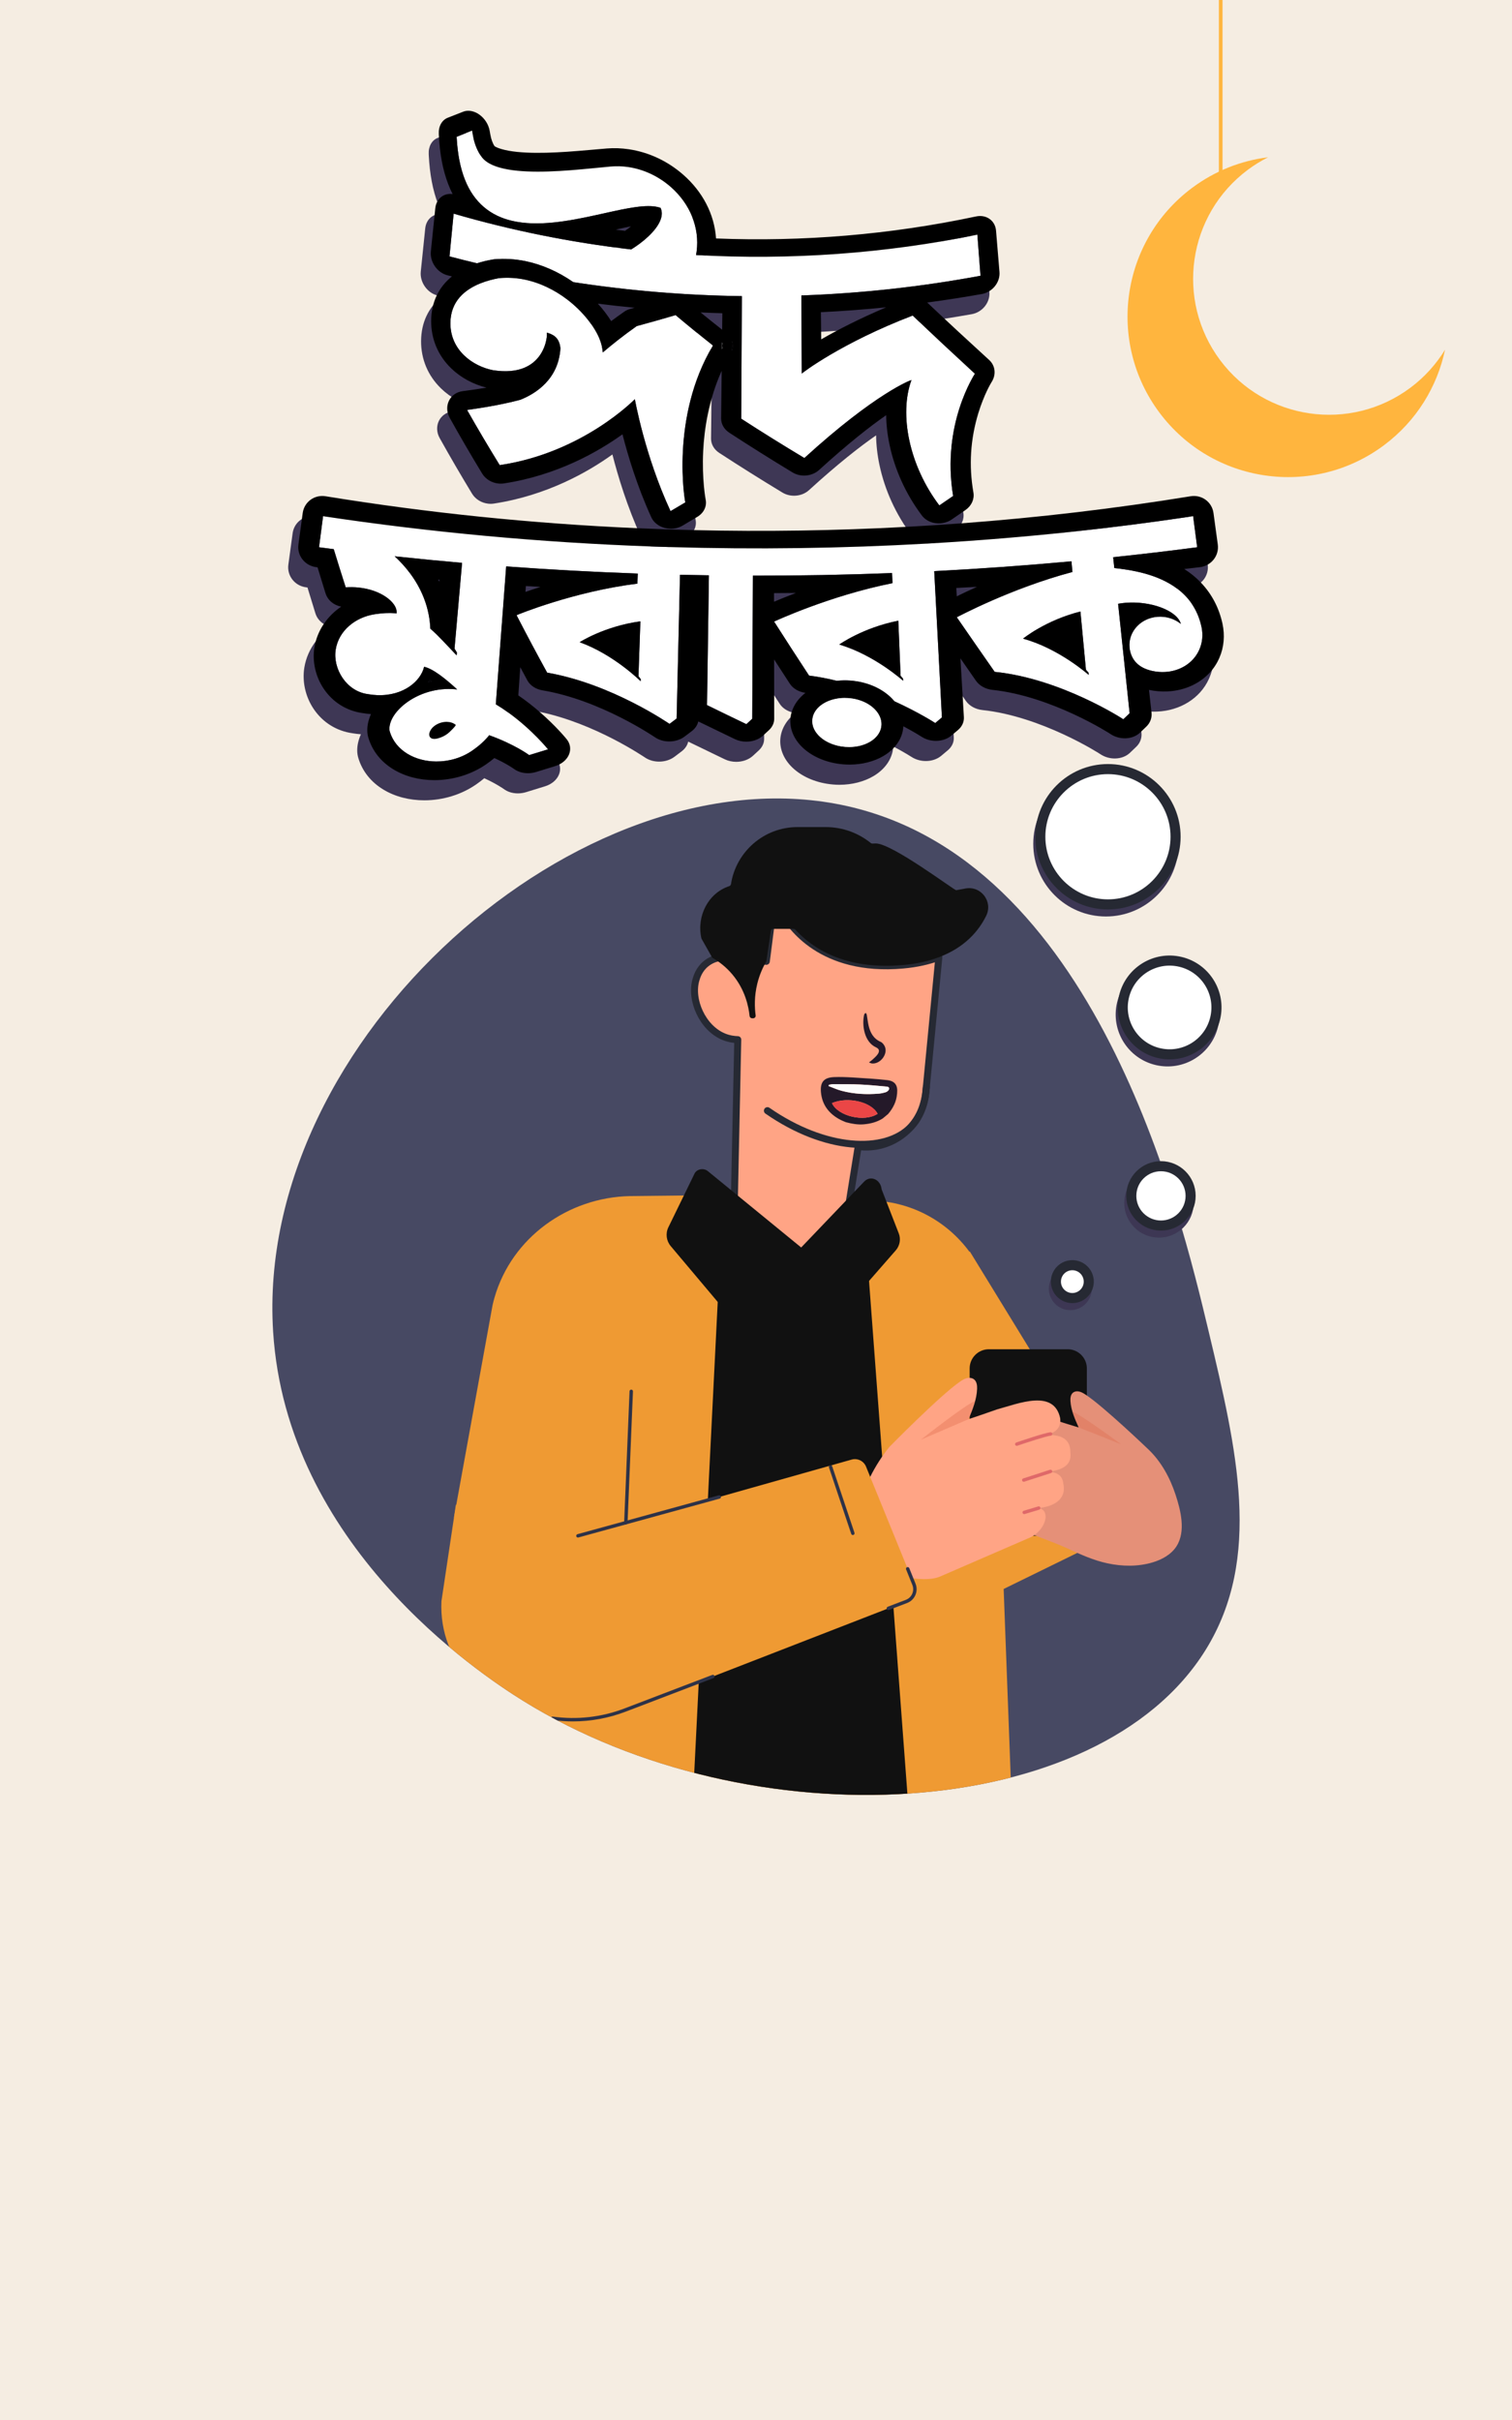 <?xml version="1.0" encoding="UTF-8"?><svg xmlns="http://www.w3.org/2000/svg" xmlns:xlink="http://www.w3.org/1999/xlink" viewBox="0 0 1500 2400"><defs><style>.c{fill:#241929;}.c,.d,.e,.f,.g,.h,.i,.j,.k,.l,.m,.n,.o,.p,.q,.r,.s,.t{stroke-width:0px;}.d{fill:#f5ede2;}.e{fill:#df6969;}.f{fill:#262933;}.u{stroke-width:6.919px;}.u,.v,.w,.x{stroke-linecap:round;stroke-linejoin:round;}.u,.v,.x{stroke:#262933;}.u,.h{fill:#ffa485;}.v,.j{fill:#fff;}.v,.w{stroke-width:10px;}.g{fill:#3e3755;}.y{isolation:isolate;}.z{clip-path:url(#b);}.w{stroke:#3d3754;}.w,.k{fill:#3d3754;}.l,.aa{fill:#474963;}.m{fill:#eb4646;}.n{fill:#ffb53e;}.o{fill:#2d3248;}.p{fill:#e59078;}.q{fill:#fdfdfd;}.ab{mix-blend-mode:multiply;}.x{fill:none;stroke-width:7px;}.r{fill:#e06a4b;opacity:.36;}.s{fill:#ef9a33;}.t{fill:#111;}</style><clipPath id="b"><path class="l" d="M1199.08,1320.521c27.866,116.886,53.485,224.336-2.842,315.465-106.605,172.472-450.934,191.063-677.149,50.853-45.356-28.112-234.841-154.765-248.138-366.318-18.245-290.284,305.607-575.16,563.962-522.273,251.95,51.576,335.656,402.683,364.166,522.273Z"/></clipPath></defs><g class="y"><g id="a"><rect class="d" width="1500" height="2400"/><path class="g" d="M1202.768,638.495c-3.33-15.32-10.29-28.73-20.47-39.71-5.04-5.45-10.88-10.3-17.45-14.48,1.06-.12,2.12-.24,3.18-.37,4.08-.47,8.16-.95,12.23-1.43,4.13-.49,7.97-2.17,11.04-4.79,1-.84,1.92-1.79,2.74-2.82,3.35-4.22,4.81-9.61,4.08-14.91,0-.01,0-.03-.01-.04-1.41-10.39-2.83-20.76-4.25-31.14-.88-6.43-4.69-11.62-9.89-14.48-1.4-.78-2.9-1.38-4.47-1.79-2.65-.69-5.5-.85-8.41-.37-35.03,5.71-70.3,10.71-105.75,14.99-.07.02-.14.02-.21.03-246.23,29.74-501.32,25.12-744.8-13.86-2.42-.38-4.84-.77-7.25-1.16-4.75-.78-9.56.12-13.57,2.55-.48.29-.95.6-1.4.93-4.27,3.12-7.08,7.86-7.8,13.17-1.42,10.39-2.83,20.79-4.24,31.18-1.52,11.07,6.47,21.18,17.86,22.51.37.04.73.09,1.1.13,2.59,8.6,5.21,17.14,7.87,25.63,1.4,4.48,4.4,8.16,8.31,10.57,2.18,1.36,4.65,2.32,7.28,2.81-5.88,3.97-11.03,8.81-15.22,14.32-5.77,7.58-9.74,16.42-11.33,25.98-2.3,13.81,1,28.91,9.23,41.13,9.08,13.51,22.89,21.99,38.78,24.16,2.7.44,5.41.77,8.1.97-2.38,5.3-3.66,10.69-3.67,15.9-.01,2.68.39,5.36,1.2,7.97,3.95,12.84,12.51,23.58,24.79,31,11.6,7.01,25.7,10.63,40.64,10.63,18.64-.01,37.05-5.75,51.63-15.95,2.76-1.93,5.36-3.92,7.8-5.95,11.82,5.4,18.65,10.19,19.21,10.59,3.86,2.93,8.85,4.43,14.03,4.44,2.76,0,5.58-.41,8.32-1.26,6.25-1.93,12.49-3.86,18.72-5.77,6.42-1.97,11.47-6.16,13.69-11.36,1.46-3.41,1.61-7,.51-10.34-.56-1.75-1.48-3.44-2.73-4.99-.34-.43-3.44-4.24-8.8-9.88-8.28-8.71-21.96-21.8-39.17-33.57.07-.96.13-1.93.2-2.89.57-8.36,1.16-16.71,1.73-25.07,2.33,4.36,4.67,8.71,7.02,13.05,2.78,5.13,8.36,8.79,15.03,9.89,2.38.4,4.74.84,7.1,1.33,54.94,11.27,103.8,44.85,104.43,45.18,4.02,2.77,9.02,4.16,14.05,4.18,5.53.03,11.1-1.6,15.4-4.85,2.35-1.78,4.7-3.56,7.04-5.33,3.45-2.61,5.71-6.01,6.52-9.67,12.05,5.89,24.16,11.73,36.33,17.56,3.51,1.68,7.42,2.5,11.3,2.5,6.21,0,12.34-2.08,16.63-6.02,1.94-1.78,3.87-3.56,5.8-5.35,3.41-3.14,5.27-7.15,5.26-11.29,0-1.44,0-2.89-.01-4.33-.02-18.19-.05-36.36-.08-54.54,3.34,5.18,6.69,10.36,10.05,15.53,1.85,2.85,3.7,5.7,5.56,8.54,2.52,3.86,6.75,6.79,11.77,8.26,1.19.34,2.43.61,3.7.79-1.72,1.35-3.32,2.78-4.77,4.29-4.58,4.74-7.78,10.23-9.27,16.12-2.83,11.09.64,22.84,9.67,32.26,8.52,8.89,21.18,15.1,35.59,17.46,4.2.69,8.48,1.04,12.72,1.03,12.25-.02,24.17-3.06,33.51-8.57,10.13-5.99,16.86-14.64,19-24.35.22-1,.38-2.01.49-3.02.09-.69.14-1.38.18-2.07.4.21.79.42,1.18.63,10.46,5.59,16.77,9.64,17,9.8,4.23,2.74,9.34,4.08,14.36,4.04,5.54-.05,10.97-1.78,15.02-5.16,2.21-1.85,4.42-3.7,6.62-5.56,4.05-3.4,6.16-8.05,5.88-12.87-.07-1.17-.14-2.33-.21-3.5-1.07-18.24-2.15-36.49-3.22-54.73,4.06,5.85,8.12,11.72,12.21,17.6,1.07,1.53,2.13,3.06,3.2,4.59,3.43,4.93,9.46,8.29,16.25,9.04,58.76,6.18,116.56,43.27,117.3,43.88,4.38,2.88,9.56,4.26,14.58,4.17,5.52-.1,10.84-2,14.68-5.65,2.1-2,4.19-4,6.28-6.02,3.83-3.69,5.66-8.7,5.08-13.86-.05-.43-.09-.85-.14-1.28-.79-7.06-1.58-14.13-2.36-21.19,4.1.87,8.25,1.38,12.4,1.53,1.91.07,3.82.06,5.72-.02,22.71-.95,42.41-13.07,51.13-32.04.19-.42.37-.83.55-1.23,1.14-2.59,2.05-5.26,2.76-8,2.12-8.31,2.23-17.17.33-25.96ZM873.948,721.945c-2.54,11.24-15.85,18.85-31.42,18.9-2.65.01-5.37-.2-8.1-.64-18.81-3.07-31.32-16.12-28.06-29.16,2.23-8.93,11.17-15.56,22.53-17.91,2.81-.59,5.77-.91,8.81-.94,2.62-.02,5.3.17,8,.6,11.95,1.89,21.47,7.99,25.93,15.62,2.45,4.19,3.37,8.85,2.31,13.53ZM424.678,594.825c.43.04.86.08,1.28.11-.06.67-.12,1.33-.19,1.99-.35-.7-.72-1.4-1.09-2.1ZM511.698,601.205c4.81.3,9.64.58,14.46.86-5.56,1.76-10.55,3.43-14.86,4.94.13-1.94.26-3.87.4-5.8ZM757.878,616.765c-.01-2.85-.01-5.69-.02-8.54,7.24-.03,14.47-.08,21.71-.15-8.87,3.36-16.25,6.38-21.69,8.69ZM939.178,611.395c-.16-2.75-.32-5.51-.48-8.27,6.82-.35,13.64-.73,20.46-1.12-8.03,3.61-14.8,6.85-19.98,9.39Z"/><path class="g" d="M434.04,293.057c1.432.362,2.867.714,4.301,1.071-13.23,10.712-20.47,25.678-20.594,44.119-.078,17.86,6.688,34.295,19.82,47.019,9.408,9.134,21.75,15.835,35.038,19.15-7.245,1.252-15.079,2.419-23.572,3.5-6.032.765-11.081,4.268-13.632,9.49-2.549,5.219-2.291,11.535.743,16.976,10.476,18.783,21.198,37.168,32.151,55.206,3.38,5.573,9.441,9.203,16.004,9.928,1.889.209,3.819.179,5.737-.113,52.215-7.992,92.902-31.001,117.507-48.696,5.578,21.8,14.697,51.866,28.585,82.31,2.297,5.039,7.175,8.937,13.232,10.549,1.77.471,3.583.733,5.39.791,4.378.14,8.725-.913,12.365-3.066,4.92-2.909,9.827-5.827,14.722-8.755,6.368-3.809,9.545-10.386,8.237-16.938-.044-.171-3.866-20.252-2.472-48.276,1.02-21.209,5.344-50.697,18.348-79.572-.182,15.722-.365,31.444-.547,47.166-.066,5.546,2.917,10.826,8.051,14.176,20.665,13.486,41.596,26.585,62.777,39.416,3.608,2.185,7.82,3.21,11.996,3.121,5.263-.112,10.466-1.993,14.331-5.52,28.446-25.954,50.55-43.246,66.593-54.361.094,9.372,1.187,19.18,3.314,29.279,5.24,24.898,16.274,49.192,32.195,70.314,3.054,4.053,7.967,6.79,13.56,7.532,1.545.206,3.103.253,4.645.15,4.04-.272,7.97-1.58,11.26-3.817,4.583-3.113,9.151-6.249,13.704-9.411,5.998-4.162,8.998-10.847,7.859-17.344-4.701-26.894-2.914-53.158,4.837-78.608,5.664-18.577,12.61-30.01,13.08-30.764,4.884-7.438,3.839-16.481-2.276-22.055-20.858-19.034-41.349-37.978-61.482-57.007,18.129-2.419,36.202-5.233,54.2-8.441,5.042-.898,9.728-3.712,13.008-7.819,3.281-4.105,4.885-9.16,4.482-14.001-1.135-13.678-2.27-27.356-3.404-41.032-.844-10.042-9.695-16.229-19.841-14.061-84.76,17.998-171.552,25.27-257.955,21.816-1.538-23.975-13.336-46.5-32.726-63.386-15.523-13.509-34.009-22.086-53.696-25.06-7.338-1.103-14.725-1.37-21.978-.776-9.415.786-19.354,1.715-28.97,2.475-27.006,2.221-57.676,3.317-75.362-1.865-4.307-1.249-6.281-2.431-6.912-2.858-1.944-2.768-3.429-6.87-4.314-11.932-.003-.017-.005-.034-.009-.049-.195-1.098-.389-2.196-.582-3.295-1.11-6.29-4.892-12.225-10.118-15.995-1.774-1.279-3.641-2.251-5.526-2.904-3.671-1.267-7.414-1.324-10.691-.031-5.059,1.996-10.129,3.98-15.208,5.951-5.828,2.256-9.305,8.469-8.935,16.028.023.463.046.926.069,1.389.939,18.651,3.944,34.521,9.258,48.378,1.32,3.442,2.784,6.747,4.391,9.916-3.802-.514-7.468.246-10.472,2.241-3.764,2.498-6.181,6.746-6.703,11.797-1.471,14.268-2.941,28.534-4.41,42.799-1.09,10.473,6.308,21.174,16.597,23.752ZM615.981,244.483c-1.837,1.51-3.824,3.008-5.918,4.456-3.047-.388-6.092-.791-9.135-1.206,5.145-1.175,10.25-2.306,15.053-3.25ZM615.194,326.394c-2.13.562-4.109,1.462-5.85,2.677-4.69,3.268-9.021,6.407-13.012,9.392-3.654-5.848-8.138-11.694-13.244-17.313,12.145,1.534,24.313,2.895,36.501,4.076-1.465.389-2.929.783-4.396,1.169ZM685.043,329.855c7.188.322,14.378.591,21.57.792-.063,5.44-.126,10.881-.189,16.322-7.168-5.636-14.295-11.339-21.381-17.113ZM804.366,329.617c21.622-1.059,43.215-2.671,64.749-4.835-26.823,11.366-48.464,22.546-64.434,31.8-.104-8.988-.209-17.976-.315-26.965Z"/><path class="j" d="M1191.988,621.795c-10.32-48.21-61.99-55.7-86.52-58.46-.38-3.58-.76-7.17-1.14-10.75,27.89-2.93,55.68-6.21,83.36-9.85-1.35-10.27-2.69-20.54-4.03-30.81-282.84,42.56-580.31,42.56-863.15,0-1.34,10.27-2.67,20.54-4.01,30.81,4.86.64,9.73,1.27,14.6,1.89,3.88,12.74,7.84,25.37,11.87,37.88,4.45-.3,8.66-.21,12.61.17,22.97,2.31,37.28,14.72,37.87,23.51.05.68.05,1.39.03,2.1-.51-.05-1.02-.1-1.53-.14-5.97-.46-12.62-.17-20.24,1.02-19.06,2.94-35.61,16.16-38.64,34.93-3.09,18.98,10.44,41.42,31.82,44.29,3.22.57,6.33.9,9.33,1.02,26.47.97,43.36-14.3,46.51-28.13,8.79,1.85,21.17,11.76,32.82,22.47-1.88-.21-3.75-.35-5.6-.41-33.37-1.32-61.62,21.68-61.64,39.5,0,1.07.19,2.12.51,3.14,5.86,18.64,25.08,29.11,45.86,29.23,12.42.09,25.36-3.47,36.22-11.07,6.09-4.25,11.88-9.27,16.41-14.98,25.25,9,39.67,19.69,39.67,19.71,6.23-1.91,12.44-3.81,18.64-5.7,0-.01-21.06-26.23-51.74-44.69,3.43-45.59,6.85-91.17,10.27-136.75,43.39,3.2,86.93,5.56,130.55,7.09-.11,3.33-.23,6.67-.35,10-63.32,7.8-119.82,31.16-119.9,31.29,9.92,19.23,20.04,38.21,30.37,56.99,64.21,11.08,121.26,50.82,121.4,50.81,2.35-1.78,4.69-3.55,7.04-5.32,1.11-47.52,2.22-95.04,3.34-142.56,9.56.22,19.12.39,28.69.53-.63,42.9-1.26,85.81-1.89,128.71,12.94,6.35,25.95,12.65,39.04,18.92,1.94-1.78,3.87-3.56,5.81-5.34.22-47.31.45-94.63.66-141.95,46.06.07,92.12-.79,138.08-2.58.13,3.34.27,6.68.4,10.02-62.54,12.44-117.37,38.06-117.43,38.1,11.38,17.87,22.95,35.71,34.69,53.57,9.33,1.17,18.57,2.96,27.53,5.19,2.34-.27,4.71-.41,7.1-.44,4.13-.05,8.31.26,12.42.9,14.08,2.21,26.57,8.28,35.21,17.17.84.86,1.64,1.75,2.39,2.65,24.42,11.13,40.43,21.5,40.51,21.58,2.21-1.85,4.42-3.7,6.63-5.55-2.55-48.36-5.09-96.72-7.63-145.08,45.53-2.34,90.94-5.59,136.12-9.76.33,3.53.66,7.06.99,10.59-61.37,16.27-114.61,44.91-114.71,44.91,12.34,17.91,24.86,35.94,37.58,54.14,65.3,6.49,127.41,46.76,127.59,47.05,2.1-2,4.19-4,6.28-6.01-3.81-36.18-7.63-72.37-11.44-108.55,2.37-.44,4.79-.75,7.22-.96,24.47-2.1,51.23,7.36,55.05,20.9-6.26-5.04-14.57-7.77-23.35-7.04-.07,0-.14.01-.2.01-18.25,1.67-30.45,17.4-26.87,33.69,2.47,11.19,10.49,17.53,22.3,20.06,4.17.89,8.33,1.21,12.38.99,14.65-.76,27.68-8.59,33.64-21.3.15-.31.29-.61.42-.92,3.13-6.98,3.79-14.82,2.18-22.43ZM450.918,643.255c.79,1.3,1.58,2.6,2.37,3.9-.09.94-.17,1.89-.25,2.83-9.82-10.22-17.82-19.37-26.13-26.5-.35-8.74-2-19.06-6.31-30.17-7.26-18.72-19.1-32.41-29.08-41.62,22.24,2.39,44.54,4.56,66.89,6.51-2.5,28.35-4.99,56.7-7.49,85.05ZM635.568,675.595c-.03,0-26.46-26.44-60.5-38.69.02-.04,24.38-15.78,60.23-20.7-.63,18.12-1.26,36.25-1.89,54.38.74.97,1.48,1.95,2.23,2.93-.03.69-.05,1.39-.07,2.08ZM832.608,639.215c.02-.02,23.18-16.63,58.57-23.64.75,18.2,1.5,36.4,2.25,54.6.82.95,1.63,1.9,2.45,2.86.03.7.06,1.4.09,2.1-.04-.04-28.42-25.61-63.36-35.92ZM1014.918,633.385c.01,0,22.15-18.14,56.94-26.94l5.46,57.75c.87.99,1.73,1.98,2.6,2.97.07.74.14,1.48.21,2.22-.04-.07-29.82-26.46-65.21-36Z"/><path class="i" d="M426.218,674.475c-.48.75-.99,1.48-1.53,2.21,1.18-.3,2.38-.58,3.57-.82-.72-.51-1.4-.97-2.04-1.39ZM452.058,718.795c-2.43-1.93-5.48-2.84-8.64-2.91-7.54-.17-15.72,4.44-17.45,11.09-.49,1.88,0,4.02,1.78,5.09.86.52,1.89.73,2.96.75,1.19.02,2.43-.19,3.58-.49,3.61-.93,6.99-2.57,9.8-4.73.65-.5,1.26-1.02,1.85-1.57.79-.74,6.94-6.57,6.12-7.23ZM452.058,718.795c-2.43-1.93-5.48-2.84-8.64-2.91-7.54-.17-15.72,4.44-17.45,11.09-.49,1.88,0,4.02,1.78,5.09.86.52,1.89.73,2.96.75,1.19.02,2.43-.19,3.58-.49,3.61-.93,6.99-2.57,9.8-4.73.65-.5,1.26-1.02,1.85-1.57.79-.74,6.94-6.57,6.12-7.23ZM452.058,718.795c-2.43-1.93-5.48-2.84-8.64-2.91-7.54-.17-15.72,4.44-17.45,11.09-.49,1.88,0,4.02,1.78,5.09.86.52,1.89.73,2.96.75,1.19.02,2.43-.19,3.58-.49,3.61-.93,6.99-2.57,9.8-4.73.65-.5,1.26-1.02,1.85-1.57.79-.74,6.94-6.57,6.12-7.23ZM452.058,718.795c-2.43-1.93-5.48-2.84-8.64-2.91-7.54-.17-15.72,4.44-17.45,11.09-.49,1.88,0,4.02,1.78,5.09.86.52,1.89.73,2.96.75,1.19.02,2.43-.19,3.58-.49,3.61-.93,6.99-2.57,9.8-4.73.65-.5,1.26-1.02,1.85-1.57.79-.74,6.94-6.57,6.12-7.23Z"/><path class="i" d="M1212.768,618.495c-3.44-15.82-10.75-29.6-21.47-40.78-4.81-5.01-10.31-9.5-16.45-13.41,5.14-.59,10.28-1.19,15.41-1.8,2.8-.33,5.47-1.21,7.85-2.56,2.28-1.29,4.29-2.99,5.93-5.05,3.35-4.22,4.81-9.61,4.08-14.91-1.42-10.4-2.84-20.79-4.26-31.18-1.52-11.07-11.7-18.47-22.77-16.64-74.8,12.19-150.71,21.14-227.14,26.83-18.48,1.38-36.98,2.57-55.51,3.56-69.82,3.76-139.95,4.83-209.95,3.19-18.81-.43-37.62-1.06-56.4-1.9-104.07-4.58-207.57-15.15-309.01-31.68-5.32-.87-10.7.36-14.97,3.48-4.27,3.12-7.08,7.86-7.8,13.17-.27,1.97-.54,3.93-.8,5.9-1.15,8.43-2.3,16.86-3.44,25.28-1.52,11.07,6.47,21.18,17.86,22.51.37.04.73.09,1.1.13,2.59,8.6,5.21,17.14,7.87,25.63,2.18,6.99,8.26,12.01,15.59,13.38-6.88,4.65-12.76,10.49-17.28,17.19-3.53,5.23-6.24,11-7.94,17.13-.55,1.96-.99,3.95-1.33,5.98-2.3,13.81,1,28.91,9.23,41.13,9.08,13.51,22.89,21.99,38.78,24.16,2.7.44,5.41.77,8.1.97-2.38,5.3-3.66,10.69-3.67,15.9-.01,2.68.39,5.36,1.2,7.97,3.95,12.84,12.51,23.58,24.79,31,11.6,7.01,25.7,10.63,40.64,10.63,18.64-.01,37.05-5.75,51.63-15.95,2.76-1.93,5.36-3.92,7.8-5.95,11.82,5.4,18.65,10.19,19.21,10.59,3.86,2.93,8.85,4.43,14.03,4.44,2.76,0,5.58-.41,8.32-1.26,6.25-1.93,12.49-3.86,18.72-5.77,1.48-.45,2.89-1.02,4.2-1.7,4.4-2.25,7.78-5.66,9.49-9.66,2.23-5.2,1.4-10.84-2.22-15.33-.62-.79-10.64-13.06-26.89-27.14-6.18-5.35-13.26-10.96-21.08-16.31.64-9.32,1.29-18.64,1.93-27.96,2.33,4.36,4.67,8.71,7.02,13.05,2.78,5.13,8.36,8.79,15.03,9.89,57.76,9.66,110.87,46.17,111.53,46.51,4.02,2.77,9.02,4.16,14.05,4.18,5.53.03,11.1-1.6,15.4-4.85,2.35-1.78,4.7-3.56,7.04-5.33,3.45-2.61,5.71-6.01,6.52-9.67,12.05,5.89,24.16,11.73,36.33,17.56,3.51,1.68,7.42,2.5,11.3,2.5,6.21,0,12.34-2.08,16.63-6.02.35-.32.7-.64,1.05-.97,1.59-1.45,3.17-2.91,4.75-4.38,3.41-3.14,5.27-7.15,5.26-11.29-.01-7.78-.02-15.56-.04-23.34-.01-11.85-.03-23.69-.05-35.53,5.17,8.02,10.37,16.05,15.61,24.07,3.12,4.78,8.85,8.13,15.47,9.04-6.78,5.29-11.56,11.93-13.7,19.22-.13.4-.24.8-.34,1.2-.33,1.29-.57,2.58-.73,3.88-1.22,9.91,2.42,20.05,10.4,28.38,8.52,8.89,21.18,15.1,35.59,17.46,4.2.69,8.48,1.04,12.72,1.03,12.25-.02,24.17-3.06,33.51-8.57,3.61-2.14,6.8-4.62,9.49-7.37.48-.47.93-.95,1.36-1.44,4.11-4.61,6.91-9.9,8.15-15.54.37-1.68.6-3.38.68-5.08,11.16,5.91,17.93,10.25,18.17,10.42,4.23,2.74,9.34,4.08,14.36,4.04,5.54-.05,10.97-1.78,15.02-5.16.76-.64,1.53-1.28,2.29-1.93,1.45-1.2,2.89-2.41,4.33-3.63,4.05-3.4,6.16-8.05,5.88-12.87-.4-6.88-.81-13.75-1.22-20.63-.73-12.53-1.47-25.07-2.21-37.6,5.11,7.37,10.24,14.77,15.41,22.19,3.43,4.93,9.46,8.29,16.25,9.04,58.76,6.18,116.56,43.27,117.3,43.88,4.38,2.88,9.56,4.26,14.58,4.17,5.52-.1,10.84-2,14.68-5.65.41-.39.82-.78,1.22-1.16,1.69-1.62,3.38-3.23,5.06-4.86,3.83-3.69,5.66-8.7,5.08-13.86-.03-.31-.07-.63-.1-.94-.8-7.18-1.6-14.35-2.4-21.53,5.98,1.26,12.08,1.77,18.12,1.51,18.05-.76,34.2-8.57,44.44-21.27,2.65-3.27,4.9-6.88,6.69-10.77.19-.42.37-.83.55-1.23,4.59-10.47,5.62-22.28,3.09-33.96ZM521.298,587.005c.13-1.94.26-3.87.4-5.8,4.81.3,9.64.58,14.46.86-5.56,1.76-10.55,3.43-14.86,4.94ZM767.858,588.225c7.24-.03,14.47-.08,21.71-.15-8.87,3.36-16.25,6.38-21.69,8.69-.01-2.85-.01-5.69-.02-8.54ZM873.948,721.945c-2.54,11.24-15.85,18.85-31.42,18.9-2.65.01-5.37-.2-8.1-.64-18.81-3.07-31.32-16.12-28.06-29.16,2.23-8.93,11.17-15.56,22.53-17.91,2.81-.59,5.77-.91,8.81-.94,2.62-.02,5.3.17,8,.6,11.95,1.89,21.47,7.99,25.93,15.62,2.45,4.19,3.37,8.85,2.31,13.53ZM948.698,583.125c6.82-.35,13.64-.73,20.46-1.12-8.03,3.61-14.8,6.85-19.98,9.39-.16-2.75-.32-5.51-.48-8.27ZM1189.809,644.225c-.13.31-.27.61-.42.92-5.96,12.71-18.99,20.54-33.64,21.3-4.05.22-8.21-.1-12.38-.99-11.81-2.53-19.83-8.87-22.3-20.06-3.58-16.29,8.62-32.02,26.87-33.69.06,0,.13-.01.2-.01,8.78-.73,17.09,2,23.35,7.04-3.82-13.54-30.58-23-55.05-20.9-2.43.21-4.85.52-7.22.96,3.81,36.18,7.63,72.37,11.44,108.55-2.09,2.01-4.18,4.01-6.28,6.01-.18-.29-62.29-40.56-127.59-47.05-12.72-18.2-25.24-36.23-37.58-54.14.1,0,53.34-28.64,114.71-44.91-.33-3.53-.66-7.06-.99-10.59-45.18,4.17-90.59,7.42-136.12,9.76,2.54,48.36,5.08,96.72,7.63,145.08-2.21,1.85-4.42,3.7-6.63,5.55-.08-.08-16.09-10.45-40.51-21.58-.75-.9-1.55-1.79-2.39-2.65-8.64-8.89-21.13-14.96-35.21-17.17-4.11-.64-8.29-.95-12.42-.9-2.39.03-4.76.17-7.1.44-8.96-2.23-18.2-4.02-27.53-5.19-11.74-17.86-23.31-35.7-34.69-53.57.06-.04,54.89-25.66,117.43-38.1-.13-3.34-.27-6.68-.4-10.02-45.96,1.79-92.02,2.65-138.08,2.58-.21,47.32-.44,94.64-.66,141.95-1.94,1.78-3.87,3.56-5.81,5.34-13.09-6.27-26.1-12.57-39.04-18.92.63-42.9,1.26-85.81,1.89-128.71-9.57-.14-19.13-.31-28.69-.53-1.12,47.52-2.23,95.04-3.34,142.56-2.35,1.77-4.69,3.54-7.04,5.32-.14.01-57.19-39.73-121.4-50.81-10.33-18.78-20.45-37.76-30.37-56.99.08-.13,56.58-23.49,119.9-31.29.12-3.33.24-6.67.35-10-43.62-1.53-87.16-3.89-130.55-7.09-3.42,45.58-6.84,91.16-10.27,136.75,4.39,2.64,8.58,5.44,12.54,8.3,23.73,17.13,39.2,36.38,39.2,36.39-.08.02-.15.05-.23.07-6.12,1.87-12.26,3.74-18.41,5.63,0-.02-14.42-10.71-39.67-19.71-4.53,5.71-10.32,10.73-16.41,14.98-10.86,7.6-23.8,11.16-36.22,11.07-20.78-.12-40-10.59-45.86-29.23-.32-1.02-.51-2.07-.51-3.14.02-17.82,28.27-40.82,61.64-39.5,1.85.06,3.72.2,5.6.41-11.65-10.71-24.03-20.62-32.82-22.47-3.15,13.83-20.04,29.1-46.51,28.13-3-.12-6.11-.45-9.33-1.02-21.38-2.87-34.91-25.31-31.82-44.29,3.03-18.77,19.58-31.99,38.64-34.93,7.62-1.19,14.27-1.48,20.24-1.02.51.04,1.02.09,1.53.14.02-.71.02-1.42-.03-2.1-.59-8.79-14.9-21.2-37.87-23.51-3.95-.38-8.16-.47-12.61-.17-4.03-12.51-7.99-25.14-11.87-37.88-4.87-.62-9.74-1.25-14.6-1.89,1.28-9.8,2.55-19.61,3.83-29.41.06-.47.12-.93.18-1.4,106.6,16.04,215.28,26.04,324.47,29.98,6.55.24,13.09.46,19.64.64,85.23,2.53,170.71,1.36,255.69-3.49,1.56-.08,3.12-.17,4.68-.27,46.91-2.74,93.66-6.61,140.14-11.6.07-.01.14-.01.21-.03,38.27-4.1,76.34-8.98,114.16-14.62,1.39-.19,2.77-.4,4.16-.61.1.8.21,1.6.31,2.4,1.24,9.47,2.48,18.94,3.72,28.41-27.68,3.64-55.47,6.92-83.36,9.85.38,3.58.76,7.17,1.14,10.75,15.72,1.77,42.58,5.48,62.56,20.6,5.37,4.06,10.25,8.95,14.27,14.85,4.38,6.4,7.76,13.99,9.69,23.01,1.61,7.61.95,15.45-2.18,22.43ZM424.688,676.685c.54-.73,1.05-1.46,1.53-2.21.64.42,1.32.88,2.04,1.39-1.19.24-2.39.52-3.57.82Z"/><path class="j" d="M873.948,721.945c-2.54,11.24-15.85,18.85-31.42,18.9-2.65.01-5.37-.2-8.1-.64-18.81-3.07-31.32-16.12-28.06-29.16,2.23-8.93,11.17-15.56,22.53-17.91,2.81-.59,5.77-.91,8.81-.94,2.62-.02,5.3.17,8,.6,11.95,1.89,21.47,7.99,25.93,15.62,2.45,4.19,3.37,8.85,2.31,13.53Z"/><path class="i" d="M1080.128,669.385c-.04-.07-29.82-26.46-65.21-36,.01,0,22.15-18.14,56.94-26.94l5.46,57.75c.87.99,1.73,1.98,2.6,2.97.07.74.14,1.48.21,2.22Z"/><path class="i" d="M895.968,675.135c-.04-.04-28.42-25.61-63.36-35.92.02-.02,23.18-16.63,58.57-23.64.75,18.2,1.5,36.4,2.25,54.6.82.95,1.63,1.9,2.45,2.86.03.7.06,1.4.09,2.1Z"/><path class="i" d="M458.408,558.205c-22.35-1.95-44.65-4.12-66.89-6.51,9.98,9.21,21.82,22.9,29.08,41.62,4.31,11.11,5.96,21.43,6.31,30.17,8.31,7.13,16.31,16.28,26.13,26.5.08-.94.16-1.89.25-2.83-.79-1.3-1.58-2.6-2.37-3.9,2.5-28.35,4.99-56.7,7.49-85.05ZM435.768,576.925c-.35-.7-.72-1.4-1.09-2.1.43.04.86.08,1.28.11-.06.67-.12,1.33-.19,1.99Z"/><path class="i" d="M635.638,673.515c-.03.69-.05,1.39-.07,2.08-.03,0-26.46-26.44-60.5-38.69.02-.04,24.38-15.78,60.23-20.7-.63,18.12-1.26,36.25-1.89,54.38.74.97,1.48,1.95,2.23,2.93Z"/><path class="j" d="M905.438,312.945c-70.78,27.09-110.02,57.16-110.02,57.57-.13-25.83-.27-51.66-.41-77.49,59.63-2.11,119.09-8.62,177.72-19.54-1.04-13.58-2.08-27.15-3.12-40.73-91.73,18.72-185.72,25.45-279.08,20.18.22-1.17.41-2.38.58-3.61,3.09-23.67-6.66-47.09-25.48-63.71-12.33-10.87-27.15-17.72-42.49-19.96-5.77-.83-11.61-1.01-17.42-.48-9.05.84-18.61,1.83-28.72,2.73-28.88,2.66-60.63,4.11-81-1.62-7.83-2.19-13.97-5.4-17.63-9.91-4.73-6.06-7.91-13.99-9.49-23.51-.19-1.12-.37-2.23-.56-3.34-5.09,2.07-10.19,4.14-15.3,6.18.03.46.06.92.08,1.38,1.85,31.83,10.63,54.37,26.99,68.28,8.12,6.92,17.57,11.22,27.83,13.63,25.73,6.05,56.38.26,84.09-5.83,21.86-4.78,42.56-9.98,56.47-8.51,2.52.27,4.82.76,6.86,1.51,1.61,3.48,1.61,7.42,0,11.75-4.3,11.61-18.74,23.1-29.18,29.47-59.5-6.91-118.46-18.74-176.12-35.5-1.37,14.13-2.74,28.26-4.1,42.39,9.07,2.4,18.17,4.68,27.29,6.85,4.96-1.6,10.29-2.89,15.97-3.84.51-.09,1.02-.16,1.54-.2,10.1-.83,20.27-.19,30.28,1.83,16.55,3.37,32.94,10.61,47.75,20.9,55.31,8.5,111.24,13.12,167.21,13.86-.21,40.52-.43,81.03-.64,121.55,20.62,13.35,41.51,26.32,62.65,39.02,70.55-64.35,105.91-77.59,106.23-77.28-12.45,33.9-2.21,84.87,27.67,124.28,4.57-3.1,9.13-6.22,13.67-9.38-11.83-71.72,21.74-120.92,21.52-121.23-20.91-19.24-41.45-38.41-61.64-57.69ZM519.628,277.075c-7.4-1.43-15.19-1.97-23.33-1.34,15.25,3.23,30.57,6.18,45.94,8.82-7.06-3.31-14.63-5.9-22.61-7.48ZM726.018,338.325c-.02,3.24-.05,6.47-.08,9.7,1.08-3.19,1.08-6.55.08-9.7Z"/><path class="i" d="M716.268,339.555c-.02,2.27-.05,4.53-.07,6.8,1.09-2.19,1.07-4.64.07-6.8ZM726.018,338.325c-.02,3.24-.05,6.47-.08,9.7,1.08-3.19,1.08-6.55.08-9.7ZM542.238,284.555c-7.06-3.31-14.63-5.9-22.61-7.48-7.4-1.43-15.19-1.97-23.33-1.34-.47.03-.94.07-1.41.11-5.7,1.05-11.95,2.64-17.99,5.04,28.36,6.34,56.94,11.69,85.69,16.04-6.15-4.69-12.97-8.92-20.35-12.37Z"/><path class="j" d="M679.908,498.235c-4.89,2.9-9.78,5.79-14.69,8.67-25.87-55.83-35.35-111.09-35.41-111.04-.02,0-51.47,53.23-134.06,65.42-11.03-17.89-21.82-36.11-32.38-54.72,21.66-2.96,38.8-6.36,52.83-10.1,14.93-5.9,37.89-20.14,39.77-50.96-1.04-11.72-8.42-14.09-13.56-15.65,1.16.93-.8,45.54-53.42,37.27-19.93-3.95-42.14-19.66-42.16-46.47-.01-21.85,14.35-33.54,30.07-39.77,6.04-2.4,12.29-3.99,17.99-5.04.47-.04.94-.08,1.41-.11,8.14-.63,15.93-.09,23.33,1.34,7.98,1.58,15.55,4.17,22.61,7.48,7.38,3.45,14.2,7.68,20.35,12.37,19.22,14.63,31.87,33.61,34.53,46.71.4,2,.69,3.96.9,5.88,9.11-7.69,19.7-16.27,33.66-26.12,12.9-3.47,25.75-7.1,38.56-10.89,12.22,10.29,24.57,20.34,37.04,30.19-42.6,70.98-27.74,155.56-27.37,155.54Z"/><path class="i" d="M987.058,283.755c3.28-4.1,4.88-9.16,4.48-14-1.14-13.67-2.27-27.35-3.41-41.03-.84-10.04-9.69-16.23-19.84-14.06-84.76,18-171.55,25.27-257.95,21.82-1.54-23.98-13.34-46.5-32.73-63.39-15.52-13.51-34.01-22.09-53.69-25.06-7.34-1.1-14.73-1.37-21.98-.78-9.42.79-19.36,1.72-28.97,2.48-27.01,2.22-57.68,3.32-75.36-1.87-4.31-1.24-6.29-2.43-6.92-2.85-1.94-2.77-3.43-6.87-4.31-11.94,0-.01-.01-.03-.01-.05-.19-1.09-.39-2.19-.58-3.29-1.11-6.29-4.89-12.23-10.12-16-1.77-1.28-3.64-2.25-5.52-2.9-3.68-1.27-7.42-1.32-10.7-.03-5.06,2-10.13,3.98-15.2,5.95-5.83,2.26-9.31,8.47-8.94,16.03.02.46.05.92.07,1.39.94,18.65,3.94,34.52,9.26,48.38,1.32,3.44,2.78,6.74,4.39,9.91-3.8-.51-7.47.25-10.47,2.24-3.77,2.5-6.18,6.75-6.71,11.8-1.47,14.27-2.94,28.53-4.41,42.8-1.09,10.47,6.31,21.17,16.6,23.75,1.43.36,2.87.72,4.3,1.07-13.23,10.71-20.47,25.68-20.59,44.12-.08,17.86,6.69,34.3,19.82,47.02,9.41,9.13,21.75,15.84,35.04,19.15-7.25,1.25-15.08,2.42-23.58,3.5-6.03.77-11.08,4.27-13.63,9.49-2.55,5.22-2.29,11.54.75,16.98,10.47,18.78,21.19,37.17,32.15,55.2,3.38,5.58,9.44,9.21,16,9.93,1.89.21,3.82.18,5.74-.11,52.21-7.99,92.9-31,117.5-48.7,5.58,21.8,14.7,51.87,28.59,82.31,2.3,5.04,7.17,8.94,13.23,10.55,1.77.47,3.58.74,5.39.79,4.38.14,8.73-.91,12.37-3.06,4.92-2.91,9.82-5.83,14.72-8.76,6.37-3.81,9.54-10.38,8.24-16.93-.05-.18-3.87-20.26-2.48-48.28,1.02-21.22,5.34-50.71,18.35-79.59-.18,15.73-.36,31.46-.55,47.18-.06,5.55,2.92,10.83,8.06,14.18,20.66,13.49,41.59,26.58,62.77,39.42,3.61,2.18,7.82,3.21,12,3.12,5.26-.12,10.46-2,14.33-5.52,28.45-25.96,50.55-43.25,66.59-54.37.1,9.38,1.19,19.18,3.32,29.28,5.24,24.9,16.27,49.2,32.19,70.32,3.05,4.05,7.97,6.79,13.56,7.53,1.55.21,3.1.25,4.65.15,4.04-.27,7.97-1.58,11.26-3.82,4.58-3.11,9.15-6.25,13.7-9.41,6-4.16,9-10.84,7.86-17.34-4.7-26.9-2.91-53.16,4.84-78.61,5.66-18.58,12.61-30.01,13.08-30.76,4.88-7.44,3.83-16.48-2.28-22.06-20.86-19.03-41.35-37.98-61.48-57.01,18.13-2.42,36.2-5.23,54.2-8.44,5.04-.89,9.73-3.71,13.01-7.82ZM679.908,498.235c-4.89,2.9-9.78,5.79-14.69,8.67-25.87-55.83-35.35-111.09-35.41-111.04-.02,0-51.47,53.23-134.06,65.42-11.03-17.89-21.82-36.11-32.38-54.72,21.66-2.96,38.8-6.36,52.83-10.1,14.93-5.9,37.89-20.14,39.77-50.96-1.04-11.72-8.42-14.09-13.56-15.65,1.16.93-.8,45.54-53.42,37.27-19.93-3.95-42.14-19.66-42.16-46.47-.01-21.85,14.35-33.54,30.07-39.77,6.04-2.4,12.29-3.99,17.99-5.04.47-.04.94-.08,1.41-.11,8.14-.63,15.93-.09,23.33,1.34,7.98,1.58,15.55,4.17,22.61,7.48,7.38,3.45,14.2,7.68,20.35,12.37,19.22,14.63,31.87,33.61,34.53,46.71.4,2,.69,3.96.9,5.88,9.11-7.69,19.7-16.27,33.66-26.12,12.9-3.47,25.75-7.1,38.56-10.89,12.22,10.29,24.57,20.34,37.04,30.19-42.6,70.98-27.74,155.56-27.37,155.54ZM593.108,301.145c12.14,1.55,24.3,2.9,36.48,4.08-1.46.4-2.93.79-4.39,1.17-2.13.56-4.11,1.46-5.85,2.68-4.69,3.26-9.02,6.4-13.02,9.39-3.65-5.85-8.12-11.7-13.22-17.32ZM695.038,309.855c7.19.33,14.38.59,21.57.79-.06,5.44-.13,10.89-.19,16.33-7.17-5.64-14.3-11.34-21.38-17.12ZM716.198,346.355c.02-2.27.05-4.53.07-6.8,1,2.16,1.02,4.61-.07,6.8ZM725.938,348.025c.03-3.23.06-6.46.08-9.7,1,3.15,1,6.51-.08,9.7ZM795.008,293.025c.14,25.83.28,51.66.41,77.49,0-.41,39.24-30.48,110.02-57.57,20.19,19.28,40.73,38.45,61.64,57.69.22.31-33.35,49.51-21.52,121.23-4.54,3.16-9.1,6.28-13.67,9.38-29.88-39.41-40.12-90.38-27.67-124.28-.32-.31-35.68,12.93-106.23,77.28-21.14-12.7-42.03-25.67-62.65-39.02.21-40.52.43-81.03.64-121.55-55.97-.74-111.9-5.36-167.21-13.86-14.81-10.29-31.2-17.53-47.75-20.9-10.01-2.02-20.18-2.66-30.28-1.83-.52.04-1.03.11-1.54.2-5.68.95-11.01,2.24-15.97,3.84-9.12-2.17-18.22-4.45-27.29-6.85,1.36-14.13,2.73-28.26,4.1-42.39,57.66,16.76,116.62,28.59,176.12,35.5,10.44-6.37,24.88-17.86,29.18-29.47,1.61-4.33,1.61-8.27,0-11.75-2.04-.75-4.34-1.24-6.86-1.51-13.91-1.47-34.61,3.73-56.47,8.51-27.71,6.09-58.36,11.88-84.09,5.83-10.26-2.41-19.71-6.71-27.83-13.63-16.36-13.91-25.14-36.45-26.99-68.28-.02-.46-.05-.92-.08-1.38,5.11-2.04,10.21-4.11,15.3-6.18.19,1.11.37,2.22.56,3.34,1.58,9.52,4.76,17.45,9.49,23.51,3.66,4.51,9.8,7.72,17.63,9.91,20.37,5.73,52.12,4.28,81,1.62,10.11-.9,19.67-1.89,28.72-2.73,5.81-.53,11.65-.35,17.42.48,15.34,2.24,30.16,9.09,42.49,19.96,18.82,16.62,28.57,40.04,25.48,63.71-.17,1.23-.36,2.44-.58,3.61,93.36,5.27,187.35-1.46,279.08-20.18,1.04,13.58,2.08,27.15,3.12,40.73-58.63,10.92-118.09,17.43-177.72,19.54ZM879.118,304.785c-26.83,11.36-48.47,22.54-64.44,31.8-.1-8.99-.21-17.98-.31-26.97,21.62-1.06,43.21-2.67,64.75-4.83ZM610.928,227.735c5.14-1.18,10.25-2.31,15.05-3.25-1.83,1.51-3.82,3.01-5.92,4.45-3.04-.38-6.09-.79-9.13-1.2Z"/><path class="j" d="M716.198,346.355c.02-2.27.05-4.53.07-6.8,1,2.16,1.02,4.61-.07,6.8Z"/><path class="i" d="M716.268,339.555c-.02,2.27-.05,4.53-.07,6.8,1.09-2.19,1.07-4.64.07-6.8ZM726.018,338.325c-.02,3.24-.05,6.47-.08,9.7,1.08-3.19,1.08-6.55.08-9.7Z"/><rect class="n" x="1209.203" y="-1434.187" width="3.628" height="1613.344"/><path class="n" d="M1399.211,384.526c-59.699,44.581-144.179,32.32-188.775-27.336-44.522-59.666-32.314-144.161,27.388-188.731,6.469-4.843,13.292-8.99,20.228-12.482-26.531,3.287-52.581,13.278-75.499,30.404-70.466,52.61-84.94,152.372-32.311,222.833,52.623,70.442,152.399,84.896,222.794,32.306,32.292-24.125,52.791-58.128,60.534-94.693-8.739,14.257-20.183,27.12-34.358,37.699Z"/><path class="aa" d="M1199.08,1320.521c27.866,116.886,53.485,224.336-2.842,315.465-106.605,172.472-450.934,191.063-677.149,50.853-45.356-28.112-234.841-154.765-248.138-366.318-18.245-290.284,305.607-575.16,563.962-522.273,251.95,51.576,335.656,402.683,364.166,522.273Z"/><g class="z"><path class="s" d="M995.693,1575.836l82.537-40.411-67.685-122.598,50.175-10.913-98.767-161.074-.03.831c-22.648-31.004-59.251-51.07-100.415-51.07h-170.132l.39-5.143-66.48.724c-61.855,1.177-117.607,41.226-134.702,100.683-.689,2.398-1.318,4.824-1.884,7.277l-38.33,210.826,114.046-9.287-22.322,285.86h461.325l-7.725-205.707h0Z"/><polygon class="t" points="860.282 1245.545 900.483 1782.838 687.561 1781.543 713.98 1251.939 686.261 1222.285 860.282 1245.545"/><path class="t" d="M981,1338.106h78.183c10.513,0,19.048,8.535,19.048,19.048v146.936c0,10.513-8.535,19.048-19.048,19.048h-78.182c-10.513,0-19.048-8.535-19.048-19.048v-146.937c0-10.512,8.535-19.047,19.047-19.047Z"/><path class="p" d="M1003.304,1431.457c-10.684-.192-21.297,2.453-20.698,15.742-1.189,12.074,9.152,15.163,19.955,16.2-6.795.38-12.585,2.766-13.056,10.858-2.527,14.358,10.152,19.516,21.99,20.355-11.386,2.56-4.662,21.006,9.794,25.94,12.852,5.129,26.125,9.755,38.664,15.512,12.616,5.792,25.004,11.395,38.667,14.325,14.794,3.173,30.412,3.423,44.903-.929,9.298-2.793,18.39-7.784,23.63-15.957,9.499-14.815,4.134-35.815-.969-51.305-5.424-16.465-14.073-32.469-26.672-44.557-.004-.004-44.832-43.011-62.623-54.574-1.908-1.24-3.885-2.462-6.097-2.991-2.213-.53-4.733-.266-6.461,1.216-2.247,1.927-2.567,5.265-2.379,8.219.583,9.174,4.385,17.718,8.175,26.156-7.679-2.306-15.877-4.825-24.808-7.696-19.261-4.7-50.071-16.351-54.748,9.203-.867,9.01,5.42,12.725,12.732,14.283Z"/><path class="r" d="M1070.127,1415.666l41.908,16.59s-40.244-29.874-48.083-32.183l6.175,15.594Z"/><path class="e" d="M1028.931,1440.266c-.165,0-.334-.023-.503-.076-10.075-3.124-26.162-7.799-29.19-7.872-.936-.023-1.678-.801-1.654-1.734.023-.936.9-1.618,1.734-1.654,4.473.109,27.502,7.213,30.116,8.024.893.278,1.393,1.228,1.115,2.121-.225.724-.893,1.191-1.618,1.191Z"/><path class="e" d="M1023.783,1471.626c-.156,0-.314-.02-.473-.066l-23.476-6.833c-.9-.262-1.416-1.204-1.155-2.101.265-.897,1.191-1.423,2.101-1.155l23.476,6.833c.9.262,1.416,1.204,1.155,2.101-.219.741-.893,1.221-1.628,1.221Z"/><path class="e" d="M1024.223,1499.707c-.142,0-.291-.02-.437-.056l-12.729-3.401c-.903-.242-1.442-1.171-1.201-2.075.245-.9,1.161-1.429,2.075-1.201l12.729,3.401c.903.242,1.443,1.171,1.201,2.075-.205.758-.887,1.257-1.638,1.257Z"/><path class="h" d="M1051.768,1406.479c-6.201-29.018-40.983-14.678-62.815-8.662-10.1,3.579-19.374,6.731-28.064,9.622,4.042-9.761,8.095-19.643,8.452-30.137.115-3.379-.362-7.18-2.993-9.303-2.022-1.633-4.908-1.85-7.417-1.17-2.508.679-4.724,2.141-6.86,3.621-19.922,13.803-69.656,64.418-69.656,64.418-29.206,35.917-44.149,88.795-26.726,115.244,1.533,2.326,3.865,3.988,6.531,4.794,12.751,3.855,52.483,16.939,71.062,8.324l86.901-37.69c16.338-6.12,23.394-27.406,10.307-29.945,13.486-1.357,27.788-7.673,24.419-23.98-.809-9.224-7.501-11.751-15.271-11.957,12.298-1.549,24-5.424,22.236-19.168.236-15.192-11.97-17.854-24.161-17.275,8.296-2.025,15.348-6.479,14.055-16.736Z"/><path class="r" d="M960.89,1407.44l-47.287,20.353s44.938-35.464,53.811-38.364l-6.524,18.011Z"/><path class="e" d="M1008.695,1433.896c-.705,0-1.36-.44-1.602-1.145-.304-.884.166-1.85,1.052-2.151,2.951-1.012,28.978-9.893,34.04-10.164,1.043-.076,1.737.665,1.784,1.598.05.936-.665,1.734-1.598,1.783-3.891.212-25.232,7.279-33.127,9.986-.182.063-.367.092-.549.092Z"/><path class="e" d="M1015.627,1469.525c-.715,0-1.38-.457-1.611-1.171-.288-.893.199-1.847,1.089-2.134l26.576-8.593c.903-.288,1.847.202,2.134,1.088.288.893-.199,1.847-1.089,2.134l-26.576,8.593c-.175.056-.351.083-.523.083Z"/><path class="e" d="M1016.073,1501.6c-.731,0-1.403-.473-1.625-1.208-.268-.897.242-1.843,1.138-2.111l14.416-4.311c.91-.265,1.84.245,2.111,1.138.268.897-.242,1.843-1.138,2.111l-14.416,4.311c-.162.046-.328.069-.487.069Z"/><path class="s" d="M644.139,1486.073l5.818,16.489,174.239-49.203,20.638-5.828c5.867-1.656,12.042,1.358,14.344,7.003l46.846,114.878c3.106,7.617-.634,16.301-8.302,19.279l-203.119,78.859-79.028,30.682c-23.64,6.544-46.449,8.217-67.396,5.847-65.664-7.43-113.021-54.593-110.255-116.031l14.334-95.676,191.882-6.298Z"/><path class="o" d="M846.07,1522.346c-.708,0-1.37-.447-1.605-1.155l-22.069-65.884c-.298-.89.179-1.85,1.066-2.144.89-.308,1.85.179,2.144,1.065l22.07,65.884c.298.89-.179,1.85-1.066,2.144-.179.063-.36.089-.539.089Z"/><path class="o" d="M573.342,1524.831c-.744,0-1.426-.493-1.634-1.244-.248-.903.285-1.836,1.184-2.084,1.386-.38,138.587-38.074,140.205-38.534.903-.254,1.84.268,2.095,1.168.255.9-.268,1.836-1.168,2.094-1.634.464-134.574,36.986-140.232,38.54-.152.04-.301.06-.45.06Z"/><path class="o" d="M620.876,1511.847h-.069c-.936-.04-1.661-.83-1.625-1.764l5.363-130.328c.04-.933.807-1.625,1.764-1.625.936.04,1.661.83,1.625,1.764l-5.363,130.328c-.04.91-.791,1.625-1.694,1.625Z"/><path class="o" d="M881.288,1596.766c-.682,0-1.324-.414-1.582-1.089-.334-.873.102-1.853.976-2.187l18.003-6.886c2.852-1.089,5.092-3.229,6.313-6.025,1.221-2.799,1.264-5.899.122-8.732l-6.211-15.386c-.351-.87.069-1.856.936-2.207.864-.348,1.853.069,2.207.936l6.211,15.389c1.482,3.683,1.426,7.716-.159,11.352-1.588,3.637-4.503,6.419-8.209,7.835l-18.003,6.886c-.199.076-.404.112-.605.112Z"/><path class="o" d="M568.313,1707.186c-6.806,0-13.615-.473-20.375-1.429-.926-.132-1.571-.989-1.439-1.916.132-.923.983-1.552,1.916-1.439,23.856,3.375,48.37.609,70.89-7.987l87.331-33.352c.87-.331,1.853.103,2.187.976.334.873-.103,1.853-.976,2.187l-87.331,33.352c-16.673,6.366-34.418,9.608-52.202,9.608Z"/><path class="u" d="M777.664,906.393c-.664-1.206-2.099-1.696-3.373-1.173-1.973.81-5.013,1.943-8.214,2.708l-5.826,45.452-23.411-1.874-23.069-1.847c-2.974.55-8.542,2.011-13.738,6.4-6.61,5.583-8.691,12.587-9.549,15.475-5.891,19.823,6.292,47.968,27.634,56.68,5.46,2.229,10.455,2.751,13.802,2.843-1.271,59.794-2.542,119.589-3.813,179.383-11.34.523-17.363,2.292-18.071,5.308-1.202,5.127,12.957,13.855,42.474,26.185l15.548,2.505c35.547,5.727,69.006-18.446,74.733-53.992l8.588-53.303,3.018.242c32.799,2.626,61.516-21.834,64.142-54.633l12.869-133.425c-9.99,3.752-21.763,6.502-35.693,7.743-81.322,7.241-112.117-39.899-118.05-50.673Z"/><path class="t" d="M957.89,881.134l-9.258,1.708c-1.754.324-63.471-46.37-79.817-46.37h0c-1.062,0-2.114.044-3.156.123-.645.049-1.279-.145-1.783-.551-12.263-9.883-27.852-15.805-44.828-15.805h-27.822c-33.416,0-61.046,24.518-66.039,56.533-.151.968-.837,1.744-1.768,2.05-.005.002-.01.003-.015.005-21.073,6.99-32.428,29.935-27.61,51.581.056.252.151.495.278.719l10.2,18.076c.22.39.536.708.922.934,5.524,3.219,12.61,8.279,19.165,16.032,13.107,15.501,16.361,32.622,17.277,41.44.134,1.286,1.212,2.261,2.505,2.261h1.009c1.524,0,2.701-1.335,2.496-2.845-1.04-7.654-1.511-18.855,1.684-31.7,2.246-9.03,5.656-16.27,8.687-21.541.156-.272.258-.564.304-.875,1.459-9.853,2.917-19.706,4.376-29.56.183-1.236,1.243-2.151,2.492-2.151h20.043c.711,0,1.381.299,1.859.825,15.748,17.296,48.084,40.255,106.623,35.042,13.93-1.24,25.703-3.991,35.693-7.743,25.881-9.719,39.658-26.234,46.975-41.154,6.87-14.009-5.148-29.865-20.493-27.035Z"/><path class="t" d="M872.973,1179.91l17.065,43.854c2.014,5.175.973,10.993-2.722,15.221l-44.217,50.583c-3.117,5.7-10.001,6.099-13.568.786l-38.165-47.119,67.099-70.168c5.361-5.676,13.861-1.666,14.507,6.843Z"/><path class="t" d="M836.057,1295.799c-3.127,0-5.999-1.623-7.931-4.5l-38.077-46.996c-.536-.663-.496-1.621.092-2.238l67.098-70.169c2.746-2.907,6.518-3.894,10.072-2.629,4.02,1.425,6.876,5.433,7.329,10.256l16.977,43.628c2.24,5.759,1.079,12.254-3.024,16.951l-44.102,50.448c-1.78,3.137-4.764,5.092-8.02,5.239-.136.007-.274.01-.413.01ZM793.622,1243.329l37.227,45.959c1.433,2.119,3.428,3.229,5.47,3.117,2.151-.098,4.08-1.428,5.294-3.648.06-.109.129-.21.212-.303l44.218-50.583c3.272-3.744,4.199-8.914,2.419-13.493l-17.067-43.854c-.059-.156-.099-.319-.112-.486-.271-3.6-2.276-6.575-5.102-7.577-2.293-.814-4.655-.165-6.485,1.77l-66.073,69.098Z"/><path class="t" d="M701.171,1162.777l98.835,80.809-58.277,57.284c-5.897,5.025-15.675,4.344-20.536-1.43l-54.507-64.744c-3.964-4.709-4.781-11.313-2.083-16.846l25.95-53.208c1.775-3.64,7.298-4.61,10.617-1.864Z"/><path class="t" d="M732.179,1305.937c-.483,0-.966-.02-1.453-.059-4.325-.359-8.269-2.308-10.83-5.349l-54.508-64.741c-4.391-5.221-5.297-12.553-2.306-18.681l25.951-53.208c1.029-2.111,3.067-3.635,5.598-4.182,2.733-.589,5.572.068,7.614,1.75l98.832,80.808c.374.304.599.755.619,1.234.023.481-.159.948-.503,1.285l-58.277,57.283c-2.938,2.51-6.763,3.859-10.737,3.859ZM696.63,1162.89c-.424,0-.854.046-1.284.139-1.506.326-2.697,1.185-3.269,2.356l-25.95,53.208c-2.402,4.925-1.674,10.818,1.856,15.013l54.508,64.741c1.982,2.356,5.086,3.87,8.513,4.154,3.597.3,7.101-.766,9.625-2.92l56.841-55.878-97.373-79.614s-.006-.005-.006-.006c-.94-.776-2.174-1.193-3.461-1.193Z"/><path class="x" d="M761.348,1101.511c57.15,39.7,116.54,42.699,142.3,16.1,5.07-5.235,13.832-16.774,15.353-39.656"/></g><path class="c" d="M814.437,1083.167c1.138,12.898,8.302,21.696,19.531,27.499,1.695.872,3.511,1.533,5.263,2.29,5.83,1.535,11.709,2.61,17.775,2.081,6.474-.57,12.645-2.125,18.253-5.539.198-.127.389-.256.587-.384l.028-.021c1.719-1.427,3.439-2.854,5.166-4.28,4.889-5.729,8.214-12.156,8.865-19.776.019-.251.063-.499.082-.751.802-8.049-2.073-12.261-10.095-13.133-11.218-1.221-22.498-1.893-33.767-2.58-6.167-.378-12.377-.623-18.549-.388-10.136.392-14.037,4.877-13.14,14.979ZM825.341,1093.965c16.025-6.692,39.235-1.116,45.29,10.638-12.989,8.567-39.298,2.476-45.29-10.638ZM821.933,1077.031c.112-.386.217-.772.322-1.167,1.459-.235,2.923-.674,4.382-.671,8.951.045,17.906-.048,26.838.364,8.77.397,17.519,1.29,26.266,2.077,2.508.226,3.157,2.056,1.429,3.949-.748.82-1.88,1.462-2.956,1.767-1.992.577-4.059,1.053-6.125,1.226-12.602,1.074-25.116.439-37.362-2.83-4.375-1.164-8.53-3.116-12.794-4.715Z"/><path class="m" d="M825.339,1093.967c5.991,13.11,32.306,19.201,45.288,10.635-6.055-11.755-29.265-17.331-45.288-10.635Z"/><path class="q" d="M821.937,1077.032c4.258,1.595,8.419,3.549,12.791,4.716,12.247,3.268,24.759,3.904,37.358,2.828,2.066-.176,4.131-.646,6.127-1.223,1.075-.311,2.206-.95,2.954-1.768,1.735-1.898,1.084-3.727-1.428-3.952-8.748-.782-17.496-1.676-26.265-2.077-8.932-.408-17.889-.318-26.835-.359-1.46-.007-2.922.436-4.384.671-.106.388-.212.777-.318,1.165Z"/><path class="c" d="M865.507,1050.926c-.86.82-1.87,1.48-3.46,2.71,1.45.55,2.07.92,2.72,1.01,8.16,1.04,16.16-8.79,13.17-16.44-.76-1.95-2.43-4.16-4.24-4.95-7.1-3.11-10.27-8.94-11.94-15.89-.87-3.59-1.19-7.31-1.85-10.95-.12-.69-.7-1.29-1.07-1.93-.52.54-1.35,1.01-1.5,1.64-2.45,10.18-.09,27.16,11.61,32.51,3.45,1.57,3.91,3.86,1.68,7.03-1.38,1.98-3.35,3.57-5.12,5.26Z"/><g class="ab"><circle class="w" cx="1061.826" cy="1278.037" r="16.303"/><circle class="w" cx="1149.74" cy="1192.988" r="29.428"/><circle class="w" cx="1158.309" cy="1006.118" r="46.485" transform="translate(-87.019 1902.283) rotate(-76.717)"/><circle class="k" cx="1097.152" cy="836.83" r="67.092"/><path class="k" d="M1097.152,908.921c-39.752,0-72.092-32.34-72.092-72.092s32.34-72.092,72.092-72.092,72.092,32.34,72.092,72.092-32.34,72.092-72.092,72.092ZM1097.152,774.738c-34.237,0-62.092,27.854-62.092,62.092s27.854,62.092,62.092,62.092,62.092-27.854,62.092-62.092-27.854-62.092-62.092-62.092Z"/></g><circle class="v" cx="1063.826" cy="1271.037" r="16.303"/><circle class="v" cx="1151.74" cy="1185.988" r="29.428"/><circle class="v" cx="1160.309" cy="999.118" r="46.485" transform="translate(-78.665 1898.837) rotate(-76.717)"/><circle class="j" cx="1099.152" cy="829.83" r="67.092"/><path class="f" d="M1099.152,901.921c-39.752,0-72.092-32.34-72.092-72.092s32.34-72.092,72.092-72.092,72.092,32.34,72.092,72.092-32.34,72.092-72.092,72.092ZM1099.152,767.738c-34.237,0-62.092,27.854-62.092,62.092s27.854,62.092,62.092,62.092,62.092-27.854,62.092-62.092-27.854-62.092-62.092-62.092Z"/></g></g></svg>